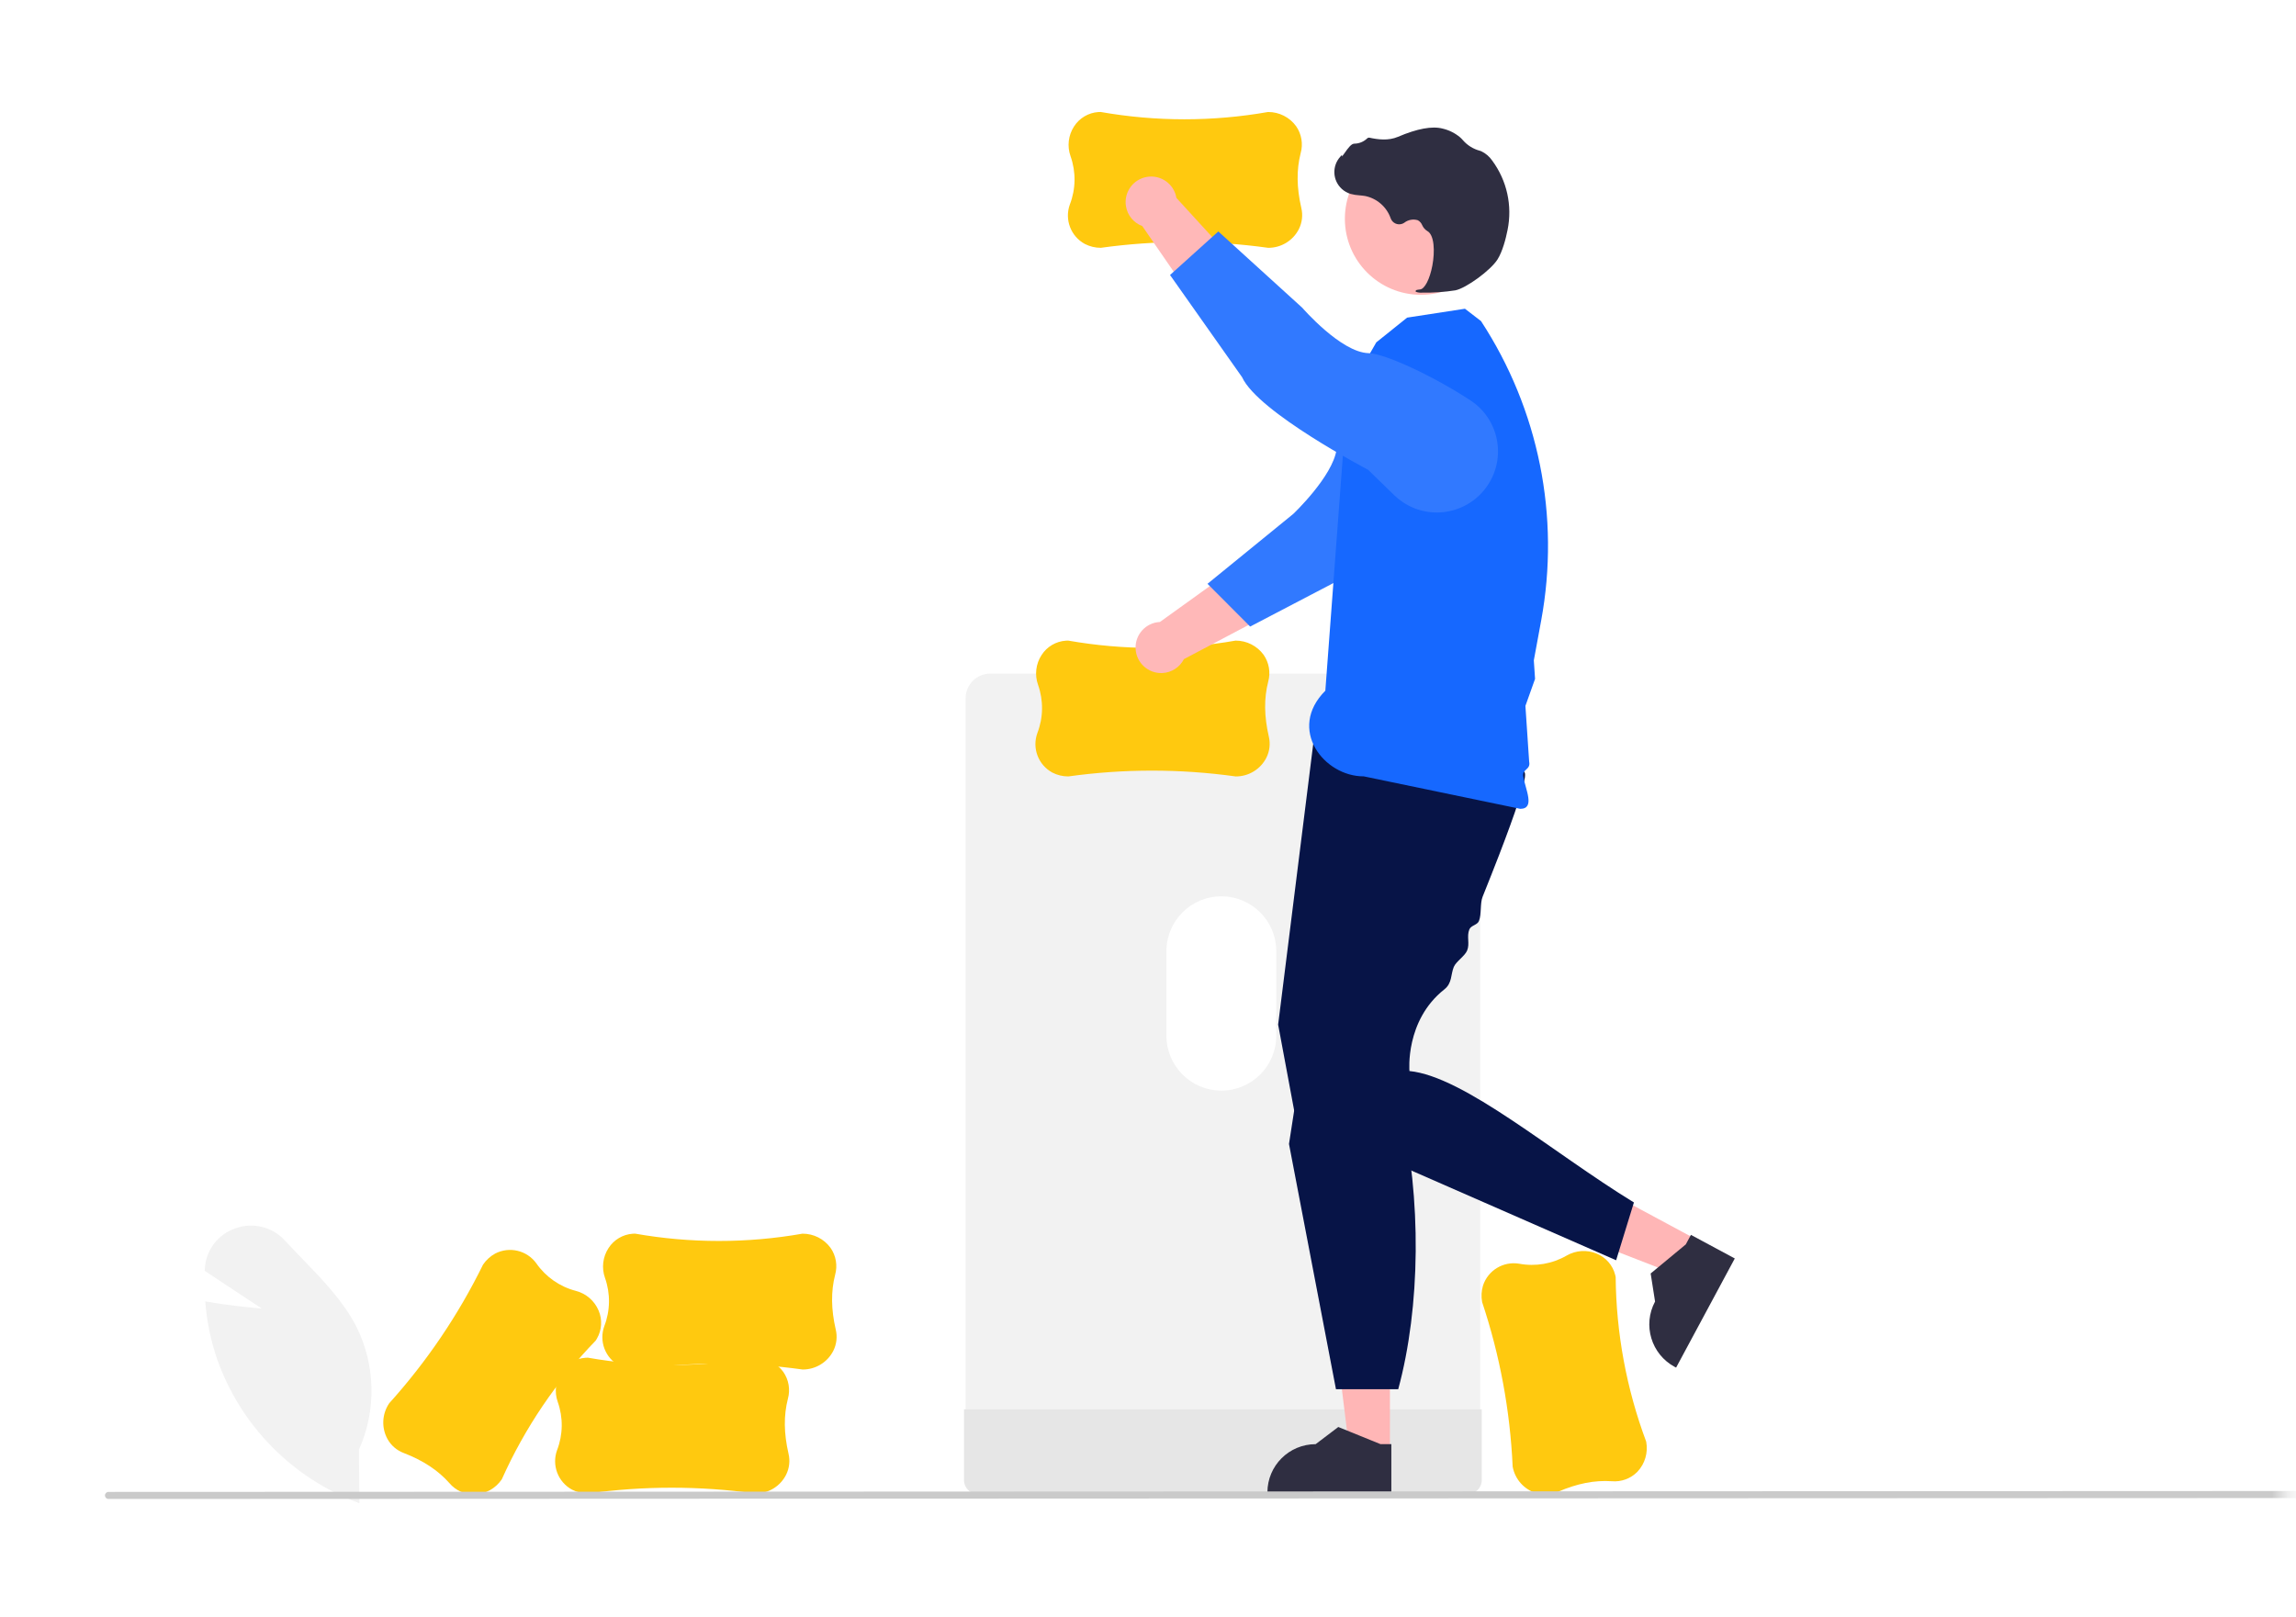 <svg width="142" height="100" viewBox="0 0 142 100" fill="none" xmlns="http://www.w3.org/2000/svg">
<mask id="mask0_418_2150" style="mask-type:alpha" maskUnits="userSpaceOnUse" x="0" y="0" width="142" height="100">
<rect x="0.873" y="0.745" width="140.455" height="99.254" fill="#D9D9D9"/>
</mask>
<g mask="url(#mask0_418_2150)">
<path d="M22.229 92.985L22.11 92.94C18.064 91.415 14.895 88.187 13.444 84.115C13.051 82.983 12.802 81.806 12.703 80.612L12.693 80.498L12.805 80.518C14.149 80.759 15.559 80.892 16.187 80.945L12.662 78.612L12.668 78.491C12.723 77.352 13.466 76.361 14.543 75.989C15.631 75.587 16.853 75.887 17.631 76.747C17.981 77.128 18.352 77.511 18.71 77.881C19.941 79.153 21.214 80.469 22.02 82.022C23.23 84.416 23.296 87.228 22.198 89.675L22.229 92.985H22.229Z" fill="#F2F2F2"/>
<path d="M93.553 90.725L93.552 90.712C93.396 87.252 92.761 83.831 91.665 80.546L91.664 80.54C91.6 80.203 91.619 79.855 91.718 79.526C92.024 78.584 92.973 78.007 93.95 78.17C94.96 78.359 96.004 78.181 96.893 77.667C97.458 77.34 98.143 77.294 98.746 77.544C99.315 77.776 99.74 78.263 99.893 78.858C99.905 78.905 99.915 78.952 99.924 79C99.956 82.476 100.595 85.92 101.811 89.176L101.812 89.181C101.939 89.853 101.736 90.546 101.266 91.043C100.85 91.465 100.268 91.679 99.679 91.626C98.62 91.554 97.531 91.769 96.35 92.283C95.938 92.466 95.474 92.499 95.04 92.375C94.272 92.15 93.697 91.511 93.553 90.725V90.725Z" fill="#FFC90F"/>
<path d="M59.718 43.199V88.632H91.546V43.199C91.547 42.529 91.111 41.935 90.47 41.737C90.323 41.689 90.168 41.665 90.013 41.667H61.255C60.408 41.665 59.719 42.35 59.718 43.198V43.199V43.199ZM72.139 58.81C72.156 56.934 73.692 55.426 75.568 55.444C77.42 55.461 78.917 56.958 78.934 58.81V64.082C78.925 65.958 77.397 67.472 75.521 67.463C73.657 67.454 72.148 65.945 72.139 64.082V58.81V58.81Z" fill="#F2F2F2"/>
<path d="M59.619 87.178V91.56C59.621 92.032 60.002 92.415 60.474 92.419H90.787C91.26 92.417 91.642 92.032 91.642 91.56V87.178H59.619V87.178Z" fill="#E6E6E6"/>
<path d="M76.429 48.029L76.416 48.028C72.986 47.55 69.507 47.55 66.077 48.028H66.071C65.728 48.03 65.389 47.948 65.084 47.79C64.213 47.317 63.82 46.279 64.157 45.348C64.528 44.39 64.543 43.331 64.2 42.363C63.981 41.748 64.061 41.066 64.418 40.519C64.749 40.002 65.306 39.673 65.918 39.631C65.967 39.628 66.015 39.626 66.064 39.626C69.487 40.229 72.99 40.229 76.413 39.627H76.418C77.102 39.625 77.746 39.951 78.15 40.504C78.488 40.989 78.592 41.601 78.433 42.171C78.169 43.198 78.182 44.308 78.472 45.563C78.577 46.002 78.525 46.464 78.323 46.868C77.962 47.582 77.229 48.031 76.429 48.029V48.029Z" fill="#FFC90F"/>
<path d="M86.979 30.118L84.22 27.834C82.15 28.919 79.002 33.249 79.002 33.249L71.738 38.474C70.865 38.515 70.192 39.256 70.233 40.129C70.275 41.001 71.016 41.674 71.888 41.633C72.454 41.606 72.963 41.278 73.221 40.773L83.09 35.558L86.979 30.118V30.118Z" fill="#FFB8B8"/>
<path d="M91.635 21.427C93.228 22.776 93.425 25.16 92.077 26.753C91.925 26.931 91.758 27.096 91.577 27.243L89.822 28.67C89.822 28.67 85.445 34.971 83.166 35.702L77.317 38.758L74.68 36.113L79.981 31.793C79.981 31.793 82.419 29.487 82.663 27.799C82.813 26.765 84.562 23.948 86.316 21.86C87.662 20.272 90.041 20.076 91.629 21.422L91.635 21.427V21.427Z" fill="#3179FF"/>
<path d="M85.962 89.814L83.469 89.814L82.283 80.198L85.963 80.198L85.962 89.814Z" fill="#FFB6B6"/>
<path d="M86.051 92.414L78.385 92.414V92.317C78.385 90.669 79.721 89.333 81.369 89.333H81.369L82.769 88.271L85.382 89.333L86.051 89.333L86.051 92.414V92.414Z" fill="#2F2E41"/>
<path d="M104.959 76.692L103.778 78.888L94.747 75.379L96.49 72.138L104.959 76.692Z" fill="#FFB6B6"/>
<path d="M107.291 77.846L103.661 84.598L103.575 84.552C102.124 83.772 101.58 81.963 102.36 80.511L102.36 80.511L102.088 78.775L104.261 76.976L104.578 76.387L107.291 77.846V77.846Z" fill="#2F2E41"/>
<path d="M81.249 45.777L79.049 63.38L80.149 69.281L99.952 77.957L101.052 74.382C95.99 71.284 90.579 66.596 87.17 66.252C87.17 66.252 86.887 63.128 89.329 61.2C89.822 60.811 89.715 60.285 89.914 59.808C90.051 59.48 90.596 59.138 90.736 58.801C90.917 58.365 90.693 57.932 90.875 57.489C90.977 57.24 91.365 57.224 91.466 56.975C91.64 56.549 91.526 55.891 91.695 55.47C92.056 54.572 92.403 53.694 92.721 52.871C93.707 50.308 94.401 48.278 94.314 47.84C94.039 46.465 81.249 45.777 81.249 45.777V45.777Z" fill="#071447"/>
<path d="M80.871 63.329L79.72 70.763L82.625 85.934H86.476C87.859 80.836 87.93 74.137 86.613 68.468L80.871 63.329V63.329Z" fill="#071447"/>
<path d="M83.345 24.27L85.12 21.177L87.026 19.648L90.602 19.098L91.595 19.861C95.17 25.326 96.503 31.956 95.318 38.377L95.039 39.889L94.862 40.848L94.938 41.995L94.342 43.665L94.424 44.887L94.468 45.54L94.511 46.196L94.573 47.11C94.683 47.632 94.129 47.563 94.207 48.024C94.345 48.832 94.962 50.029 94.025 50.033L84.343 48.024C81.883 48.034 79.593 45.101 81.968 42.726L83.345 24.27H83.345Z" fill="#1668FF"/>
<path d="M87.877 18.236C90.474 18.236 92.579 16.131 92.579 13.534C92.579 10.938 90.474 8.833 87.877 8.833C85.281 8.833 83.176 10.938 83.176 13.534C83.176 16.131 85.281 18.236 87.877 18.236Z" fill="#FFB8B8"/>
<path d="M87.957 18.102C88.644 18.113 89.332 18.065 90.012 17.959C90.686 17.822 92.193 16.717 92.613 16.053C92.925 15.559 93.125 14.788 93.237 14.228C93.544 12.729 93.201 11.171 92.293 9.94C92.12 9.686 91.882 9.482 91.604 9.352C91.579 9.342 91.553 9.334 91.528 9.326C91.122 9.22 90.757 8.994 90.481 8.678C90.427 8.615 90.369 8.555 90.306 8.499C89.994 8.235 89.623 8.049 89.225 7.956C88.581 7.784 87.651 7.955 86.458 8.464C85.859 8.72 85.204 8.628 84.7 8.518C84.642 8.507 84.583 8.527 84.544 8.572C84.33 8.773 84.047 8.886 83.753 8.887C83.573 8.895 83.384 9.144 83.156 9.47C83.104 9.543 83.043 9.63 83 9.682L82.994 9.581L82.892 9.694C82.368 10.272 82.411 11.165 82.989 11.689C83.144 11.83 83.329 11.935 83.53 11.995C83.711 12.044 83.897 12.073 84.084 12.084C84.197 12.094 84.315 12.104 84.427 12.124C85.161 12.274 85.762 12.799 86.01 13.506C86.114 13.796 86.433 13.947 86.722 13.843C86.768 13.826 86.811 13.804 86.851 13.777C87.088 13.592 87.402 13.535 87.689 13.624C87.812 13.692 87.907 13.8 87.959 13.93C88.023 14.075 88.128 14.198 88.261 14.283C88.718 14.518 88.749 15.561 88.586 16.43C88.427 17.268 88.115 17.875 87.826 17.905C87.603 17.928 87.578 17.943 87.561 17.983L87.547 18.018L87.572 18.051C87.695 18.096 87.826 18.113 87.957 18.102V18.102Z" fill="#2F2E41"/>
<path d="M78.439 15.33L78.426 15.329C74.996 14.851 71.516 14.851 68.086 15.329H68.081C67.737 15.33 67.399 15.248 67.094 15.091C66.223 14.618 65.829 13.58 66.167 12.649C66.538 11.691 66.553 10.632 66.21 9.664C65.991 9.049 66.071 8.367 66.427 7.819C66.759 7.303 67.316 6.973 67.928 6.931C67.977 6.928 68.025 6.927 68.074 6.927C71.497 7.529 75 7.53 78.423 6.928H78.427C79.112 6.925 79.756 7.251 80.159 7.804C80.498 8.29 80.602 8.901 80.443 9.471C80.179 10.499 80.192 11.608 80.482 12.863C80.587 13.302 80.534 13.764 80.333 14.169C79.972 14.882 79.239 15.332 78.439 15.33V15.33Z" fill="#FFC90F"/>
<path d="M82.836 26.403L84.782 23.396C83.463 21.467 78.794 18.846 78.794 18.846L72.757 12.242C72.614 11.381 71.799 10.799 70.938 10.942C70.076 11.085 69.494 11.899 69.637 12.761C69.73 13.32 70.115 13.787 70.646 13.984L76.979 23.177L82.836 26.403H82.836Z" fill="#FFB8B8"/>
<path d="M92.013 30.011C90.859 31.75 88.514 32.225 86.774 31.072C86.579 30.943 86.397 30.796 86.229 30.633L84.608 29.056C84.608 29.056 77.809 25.507 76.817 23.329L72.362 17.011L75.349 14.317L80.54 19.036C80.54 19.036 82.931 21.8 84.636 21.845C85.68 21.873 88.682 23.282 90.961 24.779C92.696 25.931 93.168 28.27 92.017 30.004L92.013 30.011V30.011Z" fill="#3179FF"/>
<path d="M46.724 92.387L46.711 92.386C43.281 91.908 39.802 91.908 36.371 92.386H36.366C36.023 92.388 35.684 92.306 35.379 92.148C34.508 91.675 34.115 90.637 34.452 89.706C34.823 88.748 34.838 87.689 34.495 86.721C34.276 86.106 34.356 85.424 34.713 84.877C35.044 84.36 35.601 84.031 36.214 83.989C36.262 83.986 36.31 83.984 36.359 83.984C39.782 84.587 43.285 84.587 46.708 83.985H46.713C47.397 83.983 48.041 84.309 48.444 84.862C48.783 85.347 48.887 85.959 48.728 86.529C48.464 87.556 48.477 88.666 48.767 89.921C48.872 90.36 48.819 90.822 48.618 91.226C48.257 91.94 47.524 92.389 46.724 92.387H46.724Z" fill="#FFC90F"/>
<path d="M49.646 84.715L49.633 84.714C46.203 84.236 42.724 84.236 39.293 84.714H39.288C38.944 84.715 38.606 84.633 38.301 84.476C37.43 84.003 37.036 82.965 37.374 82.034C37.745 81.076 37.76 80.017 37.417 79.049C37.198 78.434 37.278 77.752 37.635 77.204C37.966 76.688 38.523 76.358 39.135 76.316C39.184 76.313 39.232 76.311 39.281 76.311C42.704 76.914 46.207 76.915 49.63 76.313H49.635C50.319 76.311 50.963 76.636 51.366 77.189C51.705 77.675 51.809 78.286 51.65 78.856C51.386 79.884 51.398 80.993 51.689 82.248C51.794 82.688 51.741 83.15 51.54 83.554C51.179 84.267 50.446 84.717 49.646 84.715H49.646Z" fill="#FFC90F"/>
<path d="M24.07 86.806L24.078 86.796C26.396 84.223 28.346 81.341 29.872 78.232L29.875 78.228C30.066 77.942 30.324 77.708 30.625 77.543C31.505 77.087 32.585 77.343 33.167 78.144C33.753 78.988 34.622 79.594 35.616 79.852C36.248 80.015 36.768 80.464 37.021 81.066C37.264 81.63 37.225 82.276 36.916 82.806C36.892 82.848 36.866 82.889 36.839 82.93C34.421 85.428 32.458 88.328 31.038 91.501L31.036 91.505C30.654 92.073 30.024 92.424 29.34 92.448C28.748 92.457 28.183 92.2 27.8 91.749C27.097 90.954 26.171 90.343 24.969 89.88C24.546 89.721 24.193 89.419 23.971 89.026C23.582 88.327 23.621 87.468 24.07 86.806V86.806Z" fill="#FFC90F"/>
<path d="M143.489 92.666L6.708 92.722C6.587 92.722 6.491 92.624 6.491 92.504C6.492 92.384 6.588 92.288 6.708 92.287L143.489 92.231C143.609 92.232 143.706 92.329 143.705 92.45C143.704 92.569 143.608 92.665 143.489 92.666Z" fill="#CACACA"/>
</g>
</svg>
